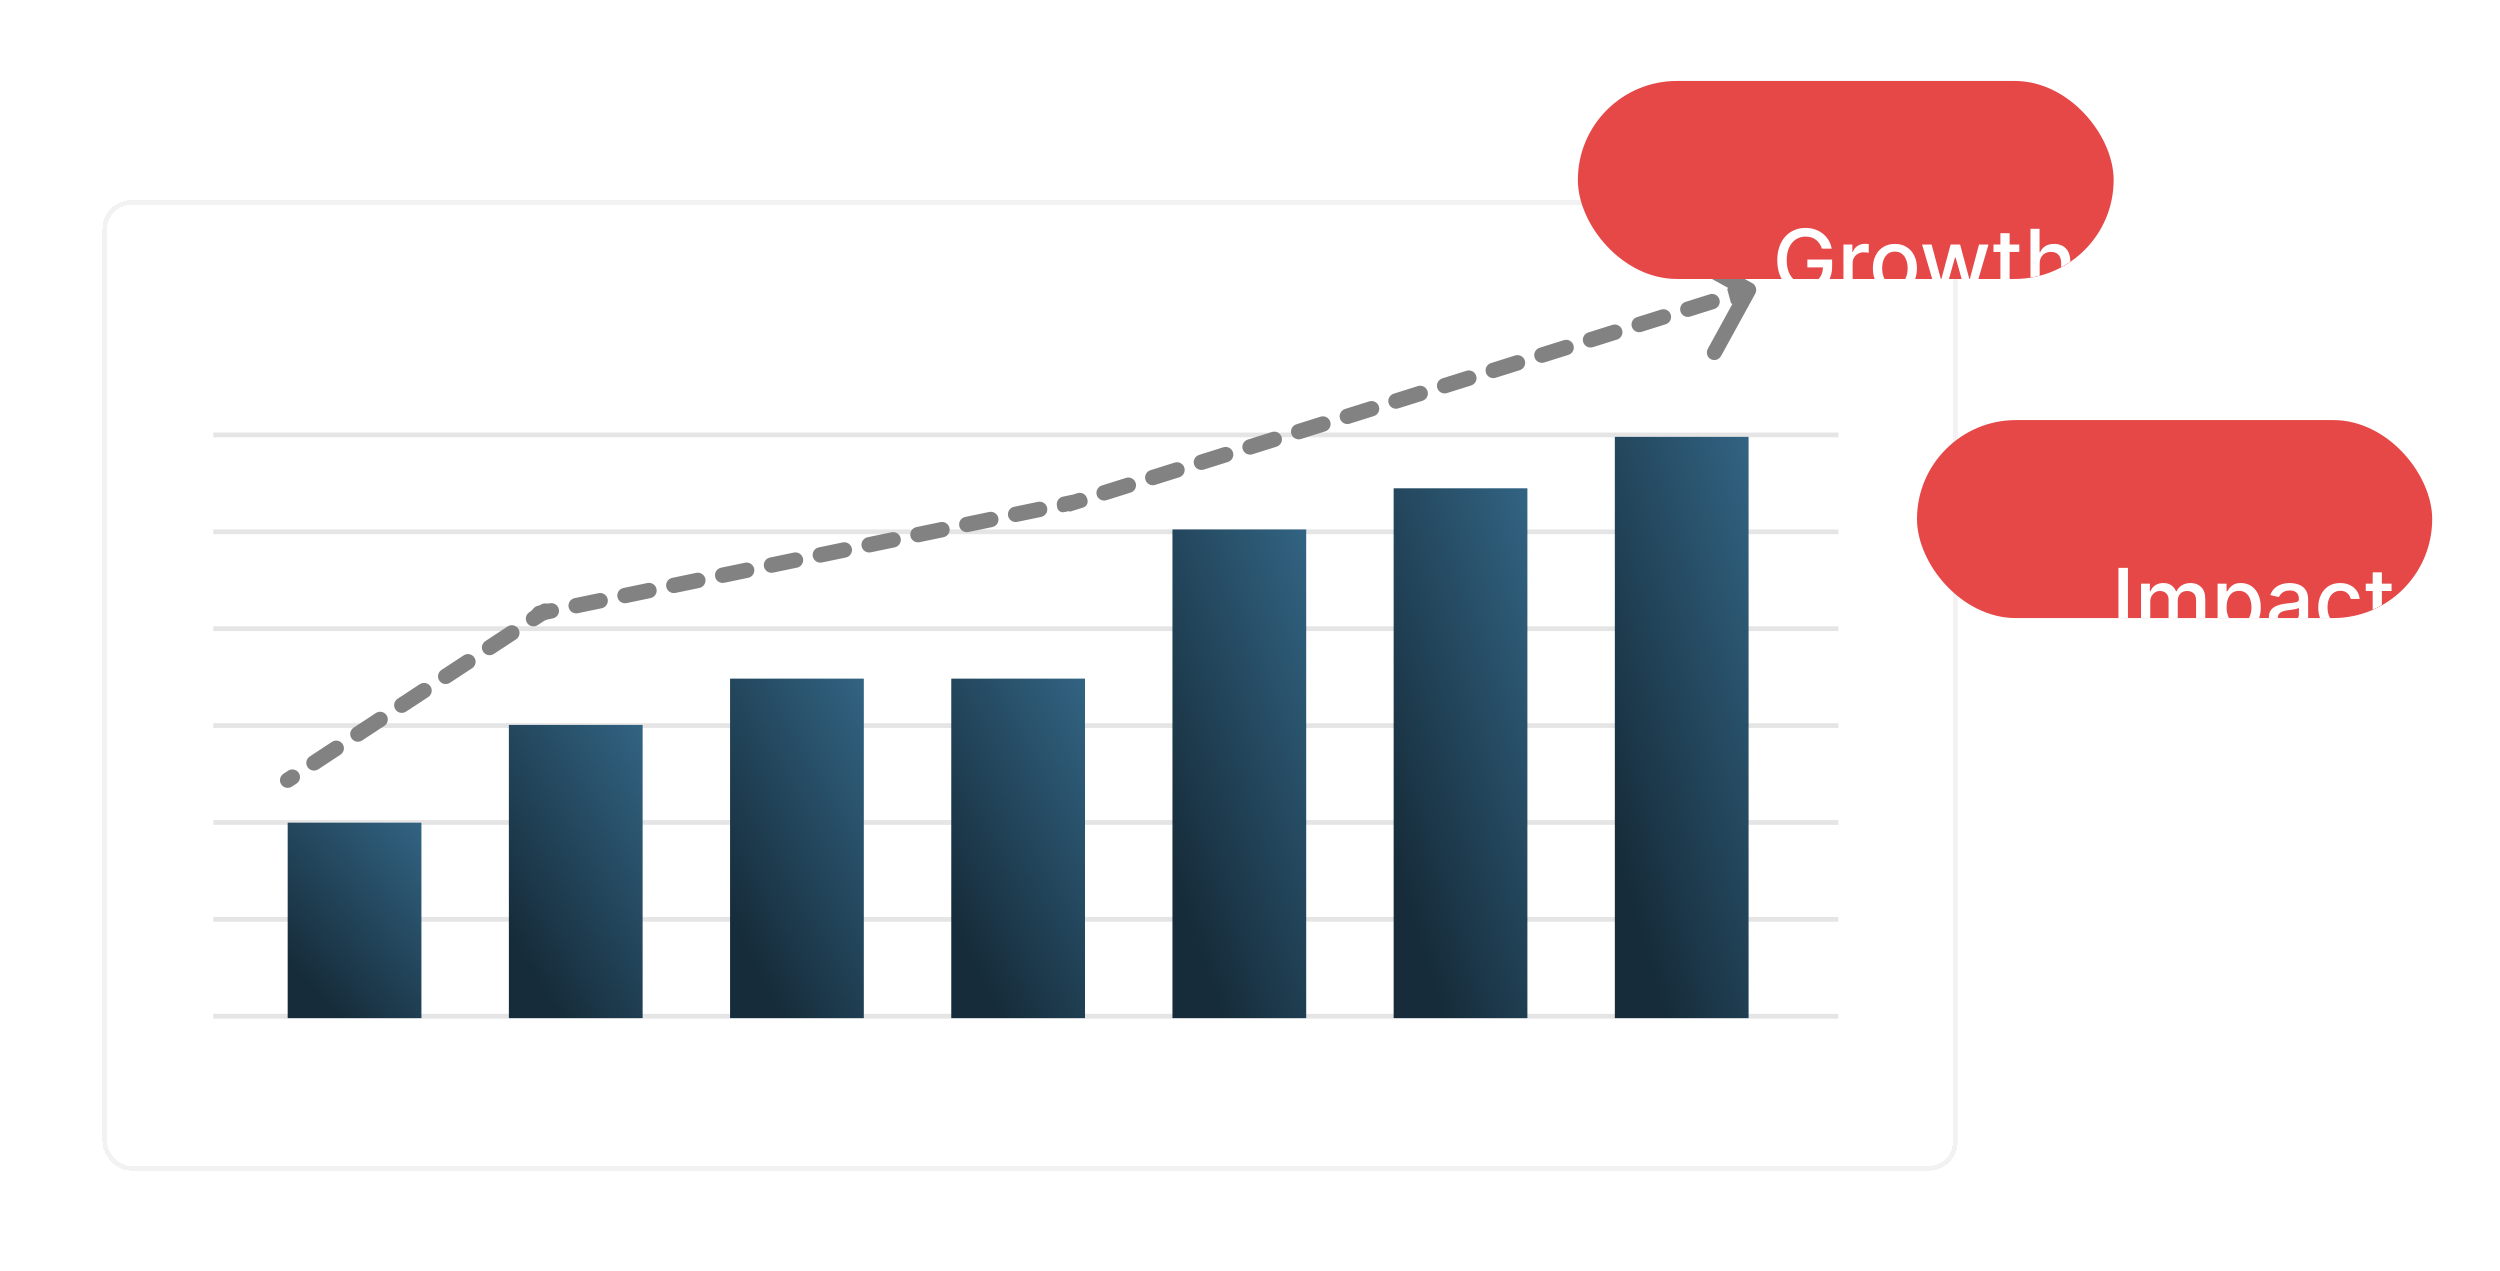 <svg width="486" height="247" viewBox="0 0 486 247" fill="none" xmlns="http://www.w3.org/2000/svg">
<g filter="url(#filter0_d_73_38)">
<rect x="19" y="38" width="360.644" height="188.645" rx="5.548" fill="white" shape-rendering="crispEdges"/>
<rect x="19.462" y="38.462" width="359.719" height="187.72" rx="5.086" stroke="#F2F2F2" stroke-width="0.925" shape-rendering="crispEdges"/>
<path d="M355.993 83.627L40.993 83.627" stroke="#E5E5E5" stroke-width="0.925" stroke-linecap="square"/>
<path d="M355.993 102.46L40.993 102.46" stroke="#E5E5E5" stroke-width="0.925" stroke-linecap="square"/>
<path d="M355.993 121.294L40.993 121.294" stroke="#E5E5E5" stroke-width="0.925" stroke-linecap="square"/>
<path d="M355.993 140.127L40.993 140.127" stroke="#E5E5E5" stroke-width="0.925" stroke-linecap="square"/>
<path d="M355.993 158.96L40.993 158.96" stroke="#E5E5E5" stroke-width="0.925" stroke-linecap="square"/>
<path d="M355.993 177.794L40.993 177.794" stroke="#E5E5E5" stroke-width="0.925" stroke-linecap="square"/>
<path d="M355.993 196.627L40.993 196.627" stroke="#E5E5E5" stroke-width="0.925" stroke-linecap="square"/>
<rect x="55" y="159" width="26" height="38" fill="url(#paint0_linear_73_38)"/>
<rect x="98" y="140" width="26" height="57" fill="url(#paint1_linear_73_38)"/>
<rect x="141" y="131" width="26" height="66" fill="url(#paint2_linear_73_38)"/>
<rect x="184" y="131" width="26" height="66" fill="url(#paint3_linear_73_38)"/>
<rect x="227" y="102" width="26" height="95" fill="url(#paint4_linear_73_38)"/>
<rect x="270" y="94" width="26" height="103" fill="url(#paint5_linear_73_38)"/>
<rect x="313" y="84" width="26" height="113" fill="url(#paint6_linear_73_38)"/>
<path fill-rule="evenodd" clip-rule="evenodd" d="M339.736 54.132L328.148 47.779C327.436 47.389 326.531 47.674 326.124 48.415C325.718 49.157 325.965 50.074 326.676 50.464L334.942 54.995C335.022 55.039 335.01 55.158 334.923 55.186V55.186C334.869 55.203 334.839 55.258 334.853 55.312L335.581 58.014C335.596 58.068 335.652 58.099 335.705 58.082V58.082C335.788 58.056 335.861 58.145 335.819 58.222L331.089 66.85C330.682 67.592 330.929 68.509 331.64 68.899C332.352 69.289 333.257 69.004 333.664 68.262L340.288 56.18C340.694 55.439 340.447 54.522 339.736 54.132ZM208.6 98.075C208.599 98.07 208.602 98.066 208.606 98.064L209.645 97.737C210.284 97.537 210.65 96.868 210.476 96.222L210.414 95.99C210.192 95.167 209.33 94.695 208.517 94.95L207.697 95.208L205.705 95.622C204.911 95.787 204.392 96.554 204.534 97.353L204.602 97.738C204.713 98.359 205.315 98.766 205.932 98.638L206.896 98.438C206.935 98.429 206.974 98.453 206.984 98.492V98.492C206.996 98.534 207.039 98.557 207.08 98.544L208.441 98.117L208.593 98.085C208.598 98.084 208.601 98.079 208.6 98.075V98.075ZM212.272 95.275C212.494 96.097 213.356 96.57 214.169 96.314L218.872 94.835C219.639 94.594 220.079 93.791 219.87 93.016V93.016C219.648 92.193 218.786 91.72 217.973 91.976L213.27 93.455C212.503 93.696 212.063 94.499 212.272 95.275V95.275ZM221.728 92.3C221.95 93.123 222.812 93.596 223.625 93.34L228.328 91.86C229.095 91.619 229.535 90.817 229.326 90.041V90.041C229.104 89.218 228.242 88.745 227.429 89.001L222.726 90.481C221.959 90.722 221.519 91.524 221.728 92.3V92.3ZM231.184 89.325C231.406 90.148 232.268 90.621 233.081 90.365L237.784 88.886C238.551 88.644 238.991 87.842 238.782 87.066V87.066C238.56 86.243 237.698 85.771 236.885 86.026L232.182 87.506C231.415 87.747 230.976 88.549 231.184 89.325V89.325ZM240.641 86.35C240.862 87.173 241.724 87.646 242.537 87.39L247.24 85.911C248.007 85.67 248.447 84.867 248.238 84.092V84.092C248.016 83.269 247.154 82.796 246.341 83.052L241.638 84.531C240.872 84.772 240.432 85.575 240.641 86.35V86.35ZM250.097 83.376C250.318 84.199 251.181 84.671 251.993 84.416L256.697 82.936C257.463 82.695 257.903 81.893 257.694 81.117V81.117C257.472 80.294 256.61 79.821 255.797 80.077L251.094 81.556C250.328 81.798 249.888 82.6 250.097 83.376V83.376ZM259.553 80.401C259.774 81.224 260.637 81.697 261.45 81.441L266.153 79.962C266.919 79.721 267.359 78.918 267.15 78.142V78.142C266.928 77.319 266.066 76.847 265.253 77.102L260.55 78.582C259.784 78.823 259.344 79.625 259.553 80.401V80.401ZM269.009 77.427C269.23 78.249 270.093 78.722 270.906 78.466L275.609 76.987C276.375 76.746 276.815 75.943 276.606 75.168V75.168C276.385 74.345 275.522 73.872 274.709 74.128L270.006 75.607C269.24 75.848 268.8 76.651 269.009 77.427V77.427ZM278.465 74.452C278.686 75.275 279.549 75.747 280.362 75.492L285.065 74.012C285.831 73.771 286.271 72.969 286.062 72.193V72.193C285.841 71.37 284.978 70.897 284.165 71.153L279.462 72.632C278.696 72.874 278.256 73.676 278.465 74.452V74.452ZM287.921 71.477C288.143 72.3 289.005 72.773 289.818 72.517L294.521 71.037C295.287 70.796 295.727 69.994 295.518 69.218V69.218C295.297 68.395 294.434 67.922 293.621 68.178L288.918 69.658C288.152 69.899 287.712 70.701 287.921 71.477V71.477ZM297.377 68.502C297.599 69.325 298.461 69.798 299.274 69.542L303.977 68.063C304.743 67.822 305.183 67.019 304.974 66.243V66.243C304.753 65.421 303.89 64.948 303.078 65.204L298.374 66.683C297.608 66.924 297.168 67.727 297.377 68.502V68.502ZM306.833 65.528C307.055 66.351 307.917 66.823 308.73 66.568L313.433 65.088C314.199 64.847 314.639 64.045 314.43 63.269V63.269C314.209 62.446 313.347 61.973 312.534 62.229L307.83 63.708C307.064 63.95 306.624 64.752 306.833 65.528V65.528ZM316.289 62.553C316.511 63.376 317.373 63.849 318.186 63.593L322.889 62.114C323.655 61.872 324.095 61.07 323.887 60.294V60.294C323.665 59.471 322.803 58.998 321.99 59.254L317.287 60.734C316.52 60.975 316.08 61.777 316.289 62.553V62.553ZM325.745 59.578C325.967 60.401 326.829 60.874 327.642 60.618L332.345 59.139C333.112 58.898 333.552 58.095 333.343 57.319V57.319C333.121 56.497 332.259 56.024 331.446 56.28L326.743 57.759C325.976 58 325.536 58.803 325.745 59.578V59.578ZM101.484 120.08C101.909 120.836 102.885 121.073 103.61 120.597L104.833 119.794C105.043 119.655 105.278 119.558 105.524 119.507L106.554 119.293C107.348 119.128 107.867 118.361 107.725 117.562V117.562C107.577 116.73 106.771 116.185 105.944 116.357L105.877 116.371C105.596 116.429 105.305 116.388 105.018 116.382C104.746 116.377 104.466 116.454 104.213 116.62V116.62C104.071 116.713 103.912 116.779 103.745 116.814L103.658 116.832C103.338 116.899 103.06 117.063 102.849 117.288C102.629 117.525 102.43 117.791 102.16 117.969L101.967 118.096C101.309 118.528 101.099 119.394 101.484 120.08V120.08ZM117.218 115.589C117.36 116.388 116.841 117.155 116.047 117.32L111.39 118.288C110.563 118.46 109.757 117.914 109.609 117.083V117.083C109.466 116.284 109.985 115.517 110.78 115.352L115.436 114.384C116.264 114.212 117.07 114.757 117.218 115.589V115.589ZM126.71 113.616C126.852 114.415 126.334 115.182 125.539 115.347L120.882 116.315C120.055 116.487 119.249 115.942 119.101 115.11V115.11C118.959 114.311 119.478 113.544 120.272 113.379L124.929 112.411C125.756 112.239 126.562 112.784 126.71 113.616V113.616ZM136.203 111.643C136.345 112.442 135.826 113.209 135.032 113.374L130.375 114.342C129.548 114.514 128.742 113.969 128.594 113.137V113.137C128.452 112.338 128.97 111.571 129.765 111.406L134.422 110.438C135.249 110.266 136.055 110.811 136.203 111.643V111.643ZM145.695 109.67C145.838 110.469 145.319 111.236 144.524 111.401L139.868 112.369C139.04 112.541 138.234 111.996 138.086 111.164V111.164C137.944 110.365 138.463 109.598 139.257 109.433L143.914 108.465C144.741 108.293 145.547 108.838 145.695 109.67V109.67ZM155.188 107.697C155.33 108.496 154.811 109.263 154.017 109.428L149.36 110.396C148.533 110.568 147.727 110.023 147.579 109.191V109.191C147.437 108.392 147.956 107.625 148.75 107.46L153.407 106.492C154.234 106.32 155.04 106.866 155.188 107.697V107.697ZM164.68 105.725C164.823 106.523 164.304 107.29 163.509 107.455L158.853 108.423C158.025 108.595 157.219 108.05 157.071 107.218V107.218C156.929 106.419 157.448 105.652 158.242 105.487L162.899 104.519C163.726 104.347 164.532 104.893 164.68 105.725V105.725ZM174.173 103.752C174.315 104.55 173.796 105.317 173.002 105.482L168.345 106.45C167.518 106.622 166.712 106.077 166.564 105.245V105.245C166.422 104.446 166.941 103.679 167.735 103.514L172.392 102.546C173.219 102.374 174.025 102.92 174.173 103.752V103.752ZM183.666 101.779C183.808 102.577 183.289 103.344 182.494 103.509L177.838 104.477C177.01 104.649 176.204 104.104 176.056 103.272V103.272C175.914 102.473 176.433 101.706 177.227 101.541L181.884 100.573C182.712 100.401 183.517 100.947 183.666 101.779V101.779ZM193.158 99.806C193.3 100.604 192.781 101.371 191.987 101.536L187.33 102.504C186.503 102.676 185.697 102.131 185.549 101.299V101.299C185.407 100.5 185.926 99.733 186.72 99.568L191.377 98.6C192.204 98.428 193.01 98.974 193.158 99.806V99.806ZM202.651 97.833C202.793 98.631 202.274 99.398 201.479 99.563L196.823 100.531C195.995 100.703 195.189 100.158 195.041 99.326V99.326C194.899 98.527 195.418 97.76 196.212 97.595L200.869 96.627C201.697 96.455 202.503 97.001 202.651 97.833V97.833ZM57.208 149.414C57.593 150.099 57.382 150.966 56.725 151.398L55.819 151.993C55.094 152.47 54.118 152.232 53.693 151.476V151.476C53.307 150.791 53.518 149.924 54.175 149.492L55.082 148.897C55.806 148.421 56.783 148.658 57.208 149.414V149.414ZM65.742 143.807C66.127 144.493 65.916 145.36 65.259 145.792L60.939 148.63C60.215 149.106 59.238 148.868 58.813 148.112V148.112C58.428 147.427 58.639 146.56 59.296 146.128L63.616 143.29C64.341 142.814 65.317 143.052 65.742 143.807V143.807ZM74.276 138.201C74.662 138.886 74.451 139.753 73.793 140.185L69.473 143.023C68.749 143.499 67.772 143.262 67.347 142.506V142.506C66.962 141.82 67.173 140.954 67.83 140.522L72.15 137.684C72.875 137.208 73.851 137.445 74.276 138.201V138.201ZM82.81 132.594C83.196 133.28 82.985 134.147 82.328 134.579L78.007 137.417C77.283 137.893 76.307 137.655 75.882 136.899V136.899C75.496 136.214 75.707 135.347 76.364 134.915L80.684 132.077C81.409 131.601 82.385 131.839 82.81 132.594V132.594ZM91.344 126.988C91.73 127.673 91.519 128.54 90.862 128.972L86.542 131.81C85.817 132.286 84.841 132.049 84.416 131.293V131.293C84.03 130.607 84.241 129.741 84.898 129.309L89.218 126.471C89.943 125.995 90.919 126.232 91.344 126.988V126.988ZM99.879 121.381C100.264 122.067 100.053 122.934 99.396 123.366L95.076 126.204C94.351 126.68 93.375 126.442 92.95 125.686V125.686C92.564 125.001 92.775 124.134 93.433 123.702L97.752 120.864C98.477 120.388 99.454 120.626 99.879 121.381V121.381Z" fill="#828282"/>
<g filter="url(#filter1_d_73_38)">
<g clip-path="url(#clip0_73_38)">
<rect x="356" y="65" width="100.157" height="38.494" rx="19.247" fill="#E64848"/>
<g filter="url(#filter2_d_73_38)">
<path d="M381.272 78V90.247H379.424V78H381.272ZM383.819 90.247V81.062H385.535V82.557H385.649C385.84 82.051 386.153 81.656 386.588 81.373C387.022 81.086 387.542 80.942 388.148 80.942C388.762 80.942 389.277 81.086 389.691 81.373C390.11 81.66 390.419 82.055 390.618 82.557H390.714C390.933 82.067 391.282 81.676 391.76 81.385C392.239 81.09 392.809 80.942 393.47 80.942C394.304 80.942 394.983 81.204 395.51 81.726C396.04 82.248 396.305 83.035 396.305 84.088V90.247H394.517V84.255C394.517 83.633 394.347 83.183 394.009 82.904C393.67 82.625 393.265 82.485 392.795 82.485C392.213 82.485 391.76 82.665 391.437 83.023C391.114 83.378 390.953 83.835 390.953 84.393V90.247H389.171V84.142C389.171 83.643 389.015 83.243 388.704 82.94C388.394 82.637 387.989 82.485 387.491 82.485C387.152 82.485 386.839 82.575 386.552 82.754C386.269 82.93 386.039 83.175 385.864 83.49C385.693 83.805 385.607 84.17 385.607 84.584V90.247H383.819ZM398.701 93.691V81.062H400.447V82.551H400.597C400.7 82.36 400.85 82.138 401.045 81.887C401.241 81.636 401.512 81.417 401.859 81.23C402.205 81.038 402.664 80.942 403.234 80.942C403.975 80.942 404.637 81.13 405.219 81.505C405.801 81.879 406.258 82.419 406.589 83.125C406.923 83.831 407.091 84.68 407.091 85.672C407.091 86.665 406.925 87.516 406.595 88.226C406.264 88.931 405.809 89.476 405.231 89.858C404.653 90.237 403.993 90.427 403.252 90.427C402.694 90.427 402.237 90.333 401.882 90.145C401.532 89.958 401.257 89.739 401.057 89.488C400.858 89.237 400.704 89.013 400.597 88.818H400.489V93.691H398.701ZM400.453 85.655C400.453 86.3 400.547 86.867 400.734 87.353C400.922 87.839 401.193 88.22 401.548 88.495C401.902 88.766 402.337 88.902 402.851 88.902C403.385 88.902 403.832 88.76 404.191 88.477C404.549 88.19 404.821 87.801 405.004 87.311C405.191 86.821 405.285 86.269 405.285 85.655C405.285 85.049 405.193 84.504 405.01 84.022C404.831 83.54 404.559 83.159 404.197 82.88C403.838 82.601 403.389 82.461 402.851 82.461C402.333 82.461 401.894 82.595 401.536 82.862C401.181 83.129 400.912 83.502 400.728 83.98C400.545 84.459 400.453 85.017 400.453 85.655ZM411.767 90.45C411.185 90.45 410.659 90.343 410.188 90.127C409.718 89.908 409.345 89.591 409.07 89.177C408.799 88.762 408.664 88.254 408.664 87.652C408.664 87.134 408.763 86.707 408.963 86.372C409.162 86.037 409.431 85.772 409.77 85.577C410.109 85.382 410.487 85.234 410.906 85.134C411.325 85.035 411.751 84.959 412.186 84.907C412.736 84.843 413.182 84.791 413.525 84.752C413.868 84.708 414.117 84.638 414.273 84.542C414.428 84.447 414.506 84.291 414.506 84.076V84.034C414.506 83.512 414.358 83.107 414.063 82.82C413.772 82.533 413.338 82.39 412.76 82.39C412.158 82.39 411.683 82.523 411.337 82.79C410.994 83.053 410.757 83.346 410.625 83.669L408.945 83.287C409.144 82.728 409.435 82.278 409.818 81.935C410.204 81.588 410.649 81.337 411.151 81.182C411.653 81.022 412.182 80.942 412.736 80.942C413.103 80.942 413.491 80.986 413.902 81.074C414.317 81.158 414.703 81.313 415.062 81.54C415.425 81.768 415.722 82.093 415.953 82.515C416.184 82.934 416.3 83.478 416.3 84.148V90.247H414.554V88.991H414.482C414.366 89.222 414.193 89.45 413.962 89.673C413.73 89.896 413.433 90.082 413.071 90.229C412.708 90.377 412.273 90.45 411.767 90.45ZM412.156 89.015C412.65 89.015 413.073 88.918 413.424 88.722C413.778 88.527 414.047 88.272 414.231 87.957C414.418 87.638 414.512 87.297 414.512 86.934V85.75C414.448 85.814 414.324 85.874 414.141 85.93C413.962 85.981 413.756 86.027 413.525 86.067C413.294 86.103 413.069 86.137 412.849 86.169C412.63 86.197 412.447 86.221 412.299 86.241C411.952 86.284 411.636 86.358 411.349 86.462C411.065 86.566 410.838 86.715 410.667 86.91C410.499 87.102 410.416 87.357 410.416 87.676C410.416 88.118 410.579 88.453 410.906 88.68C411.233 88.904 411.65 89.015 412.156 89.015ZM422.55 90.432C421.661 90.432 420.896 90.231 420.254 89.829C419.616 89.422 419.126 88.862 418.783 88.148C418.44 87.435 418.269 86.617 418.269 85.696C418.269 84.764 418.444 83.94 418.795 83.227C419.146 82.509 419.64 81.949 420.278 81.546C420.916 81.144 421.667 80.942 422.532 80.942C423.23 80.942 423.852 81.072 424.398 81.331C424.944 81.586 425.385 81.945 425.719 82.407C426.058 82.87 426.26 83.41 426.323 84.028H424.583C424.488 83.597 424.268 83.227 423.926 82.916C423.587 82.605 423.132 82.449 422.562 82.449C422.064 82.449 421.627 82.581 421.253 82.844C420.882 83.103 420.593 83.474 420.386 83.956C420.178 84.435 420.075 85.001 420.075 85.655C420.075 86.324 420.176 86.902 420.38 87.389C420.583 87.875 420.87 88.252 421.241 88.519C421.615 88.786 422.056 88.92 422.562 88.92C422.901 88.92 423.208 88.858 423.483 88.734C423.762 88.607 423.995 88.425 424.183 88.19C424.374 87.955 424.508 87.672 424.583 87.341H426.323C426.26 87.935 426.066 88.465 425.743 88.931C425.421 89.398 424.988 89.765 424.446 90.032C423.908 90.299 423.276 90.432 422.55 90.432ZM432.523 81.062V82.497H427.506V81.062H432.523ZM428.851 78.862H430.639V87.55C430.639 87.897 430.691 88.158 430.795 88.334C430.899 88.505 431.032 88.623 431.196 88.686C431.363 88.746 431.544 88.776 431.74 88.776C431.883 88.776 432.009 88.766 432.116 88.746C432.224 88.726 432.308 88.71 432.368 88.698L432.69 90.175C432.587 90.215 432.439 90.255 432.248 90.295C432.057 90.339 431.817 90.363 431.53 90.367C431.06 90.375 430.621 90.291 430.215 90.115C429.808 89.94 429.479 89.669 429.228 89.302C428.977 88.936 428.851 88.475 428.851 87.921V78.862Z" fill="white"/>
</g>
</g>
</g>
</g>
<g filter="url(#filter3_d_73_38)">
<g clip-path="url(#clip1_73_38)">
<rect x="291" width="104.157" height="38.494" rx="19.247" fill="#E64848"/>
<g filter="url(#filter4_d_73_38)">
<path d="M322.712 16.869C322.596 16.507 322.441 16.182 322.245 15.895C322.054 15.604 321.825 15.357 321.558 15.153C321.291 14.946 320.986 14.788 320.643 14.681C320.304 14.573 319.931 14.519 319.525 14.519C318.835 14.519 318.213 14.697 317.659 15.052C317.105 15.406 316.666 15.927 316.343 16.612C316.024 17.294 315.865 18.129 315.865 19.118C315.865 20.11 316.026 20.95 316.349 21.635C316.672 22.321 317.115 22.841 317.677 23.196C318.239 23.551 318.879 23.728 319.596 23.728C320.262 23.728 320.842 23.593 321.336 23.322C321.835 23.05 322.22 22.668 322.491 22.173C322.766 21.675 322.903 21.089 322.903 20.415L323.382 20.505H319.877V18.98H324.691V20.373C324.691 21.402 324.472 22.295 324.033 23.052C323.599 23.806 322.997 24.388 322.227 24.799C321.462 25.209 320.585 25.415 319.596 25.415C318.488 25.415 317.515 25.159 316.678 24.649C315.845 24.139 315.195 23.415 314.729 22.478C314.262 21.538 314.029 20.421 314.029 19.13C314.029 18.153 314.165 17.276 314.436 16.499C314.707 15.721 315.088 15.062 315.578 14.519C316.072 13.973 316.652 13.556 317.318 13.27C317.988 12.979 318.719 12.833 319.513 12.833C320.174 12.833 320.79 12.931 321.36 13.126C321.934 13.321 322.445 13.598 322.891 13.957C323.342 14.316 323.714 14.742 324.009 15.237C324.304 15.727 324.504 16.271 324.607 16.869H322.712ZM326.893 25.247V16.062H328.621V17.521H328.717C328.884 17.027 329.179 16.638 329.602 16.355C330.029 16.068 330.511 15.925 331.049 15.925C331.161 15.925 331.292 15.928 331.444 15.937C331.599 15.944 331.721 15.954 331.809 15.966V17.677C331.737 17.657 331.609 17.635 331.426 17.611C331.243 17.583 331.059 17.569 330.876 17.569C330.453 17.569 330.076 17.659 329.746 17.838C329.419 18.014 329.16 18.259 328.968 18.574C328.777 18.885 328.681 19.239 328.681 19.638V25.247H326.893ZM336.896 25.432C336.035 25.432 335.283 25.235 334.642 24.84C334 24.446 333.501 23.894 333.147 23.184C332.792 22.474 332.614 21.645 332.614 20.696C332.614 19.744 332.792 18.91 333.147 18.197C333.501 17.483 334 16.929 334.642 16.535C335.283 16.14 336.035 15.943 336.896 15.943C337.757 15.943 338.508 16.14 339.15 16.535C339.792 16.929 340.29 17.483 340.645 18.197C341 18.91 341.177 19.744 341.177 20.696C341.177 21.645 341 22.474 340.645 23.184C340.29 23.894 339.792 24.446 339.15 24.84C338.508 25.235 337.757 25.432 336.896 25.432ZM336.902 23.931C337.46 23.931 337.922 23.784 338.289 23.489C338.656 23.194 338.927 22.801 339.102 22.311C339.282 21.821 339.372 21.28 339.372 20.691C339.372 20.104 339.282 19.566 339.102 19.076C338.927 18.582 338.656 18.185 338.289 17.886C337.922 17.587 337.46 17.437 336.902 17.437C336.34 17.437 335.873 17.587 335.503 17.886C335.136 18.185 334.863 18.582 334.683 19.076C334.508 19.566 334.42 20.104 334.42 20.691C334.42 21.28 334.508 21.821 334.683 22.311C334.863 22.801 335.136 23.194 335.503 23.489C335.873 23.784 336.34 23.931 336.902 23.931ZM344.885 25.247L342.182 16.062H344.03L345.83 22.807H345.919L347.725 16.062H349.573L351.367 22.777H351.457L353.245 16.062H355.092L352.396 25.247H350.572L348.706 18.616H348.569L346.703 25.247H344.885ZM361.077 16.062V17.497H356.06V16.062H361.077ZM357.405 13.861H359.193V22.55C359.193 22.897 359.245 23.158 359.349 23.334C359.452 23.505 359.586 23.623 359.749 23.686C359.917 23.746 360.098 23.776 360.293 23.776C360.437 23.776 360.563 23.766 360.67 23.746C360.778 23.726 360.862 23.71 360.921 23.698L361.244 25.175C361.141 25.215 360.993 25.255 360.802 25.295C360.61 25.339 360.371 25.363 360.084 25.367C359.614 25.375 359.175 25.291 358.769 25.116C358.362 24.94 358.033 24.669 357.782 24.302C357.531 23.936 357.405 23.475 357.405 22.921V13.861ZM365.04 19.794V25.247H363.252V13H365.016V17.557H365.13C365.345 17.063 365.674 16.67 366.116 16.379C366.559 16.088 367.137 15.943 367.85 15.943C368.48 15.943 369.03 16.072 369.501 16.331C369.975 16.59 370.342 16.977 370.601 17.491C370.864 18.002 370.996 18.639 370.996 19.405V25.247H369.208V19.62C369.208 18.946 369.034 18.424 368.688 18.053C368.341 17.679 367.858 17.491 367.24 17.491C366.818 17.491 366.439 17.581 366.104 17.76C365.773 17.94 365.512 18.203 365.321 18.55C365.134 18.892 365.04 19.307 365.04 19.794Z" fill="white"/>
</g>
</g>
</g>
<defs>
<filter id="filter0_d_73_38" x="0.505" y="19.505" width="475.995" height="227.483" filterUnits="userSpaceOnUse" color-interpolation-filters="sRGB">
<feFlood flood-opacity="0" result="BackgroundImageFix"/>
<feColorMatrix in="SourceAlpha" type="matrix" values="0 0 0 0 0 0 0 0 0 0 0 0 0 0 0 0 0 0 127 0" result="hardAlpha"/>
<feMorphology radius="1.849" operator="dilate" in="SourceAlpha" result="effect1_dropShadow_73_38"/>
<feOffset dx="0.925" dy="0.925"/>
<feGaussianBlur stdDeviation="8.785"/>
<feComposite in2="hardAlpha" operator="out"/>
<feColorMatrix type="matrix" values="0 0 0 0 0 0 0 0 0 0 0 0 0 0 0 0 0 0 0.06 0"/>
<feBlend mode="normal" in2="BackgroundImageFix" result="effect1_dropShadow_73_38"/>
<feBlend mode="normal" in="SourceGraphic" in2="effect1_dropShadow_73_38" result="shape"/>
</filter>
<filter id="filter1_d_73_38" x="356" y="65" width="129.382" height="67.72" filterUnits="userSpaceOnUse" color-interpolation-filters="sRGB">
<feFlood flood-opacity="0" result="BackgroundImageFix"/>
<feColorMatrix in="SourceAlpha" type="matrix" values="0 0 0 0 0 0 0 0 0 0 0 0 0 0 0 0 0 0 127 0" result="hardAlpha"/>
<feMorphology radius="4.496" operator="erode" in="SourceAlpha" result="effect1_dropShadow_73_38"/>
<feOffset dx="15.737" dy="15.737"/>
<feGaussianBlur stdDeviation="8.992"/>
<feComposite in2="hardAlpha" operator="out"/>
<feColorMatrix type="matrix" values="0 0 0 0 0 0 0 0 0 0 0 0 0 0 0 0 0 0 0.1 0"/>
<feBlend mode="normal" in2="BackgroundImageFix" result="effect1_dropShadow_73_38"/>
<feBlend mode="normal" in="SourceGraphic" in2="effect1_dropShadow_73_38" result="shape"/>
</filter>
<filter id="filter2_d_73_38" x="379.424" y="78.001" width="82.492" height="44.916" filterUnits="userSpaceOnUse" color-interpolation-filters="sRGB">
<feFlood flood-opacity="0" result="BackgroundImageFix"/>
<feColorMatrix in="SourceAlpha" type="matrix" values="0 0 0 0 0 0 0 0 0 0 0 0 0 0 0 0 0 0 127 0" result="hardAlpha"/>
<feMorphology radius="4.496" operator="erode" in="SourceAlpha" result="effect1_dropShadow_73_38"/>
<feOffset dx="15.737" dy="15.737"/>
<feGaussianBlur stdDeviation="8.992"/>
<feComposite in2="hardAlpha" operator="out"/>
<feColorMatrix type="matrix" values="0 0 0 0 0 0 0 0 0 0 0 0 0 0 0 0 0 0 0.1 0"/>
<feBlend mode="normal" in2="BackgroundImageFix" result="effect1_dropShadow_73_38"/>
<feBlend mode="normal" in="SourceGraphic" in2="effect1_dropShadow_73_38" result="shape"/>
</filter>
<filter id="filter3_d_73_38" x="291" y="0" width="133.382" height="67.72" filterUnits="userSpaceOnUse" color-interpolation-filters="sRGB">
<feFlood flood-opacity="0" result="BackgroundImageFix"/>
<feColorMatrix in="SourceAlpha" type="matrix" values="0 0 0 0 0 0 0 0 0 0 0 0 0 0 0 0 0 0 127 0" result="hardAlpha"/>
<feMorphology radius="4.496" operator="erode" in="SourceAlpha" result="effect1_dropShadow_73_38"/>
<feOffset dx="15.737" dy="15.737"/>
<feGaussianBlur stdDeviation="8.992"/>
<feComposite in2="hardAlpha" operator="out"/>
<feColorMatrix type="matrix" values="0 0 0 0 0 0 0 0 0 0 0 0 0 0 0 0 0 0 0.1 0"/>
<feBlend mode="normal" in2="BackgroundImageFix" result="effect1_dropShadow_73_38"/>
<feBlend mode="normal" in="SourceGraphic" in2="effect1_dropShadow_73_38" result="shape"/>
</filter>
<filter id="filter4_d_73_38" x="314.029" y="12.833" width="86.192" height="41.825" filterUnits="userSpaceOnUse" color-interpolation-filters="sRGB">
<feFlood flood-opacity="0" result="BackgroundImageFix"/>
<feColorMatrix in="SourceAlpha" type="matrix" values="0 0 0 0 0 0 0 0 0 0 0 0 0 0 0 0 0 0 127 0" result="hardAlpha"/>
<feMorphology radius="4.496" operator="erode" in="SourceAlpha" result="effect1_dropShadow_73_38"/>
<feOffset dx="15.737" dy="15.737"/>
<feGaussianBlur stdDeviation="8.992"/>
<feComposite in2="hardAlpha" operator="out"/>
<feColorMatrix type="matrix" values="0 0 0 0 0 0 0 0 0 0 0 0 0 0 0 0 0 0 0.1 0"/>
<feBlend mode="normal" in2="BackgroundImageFix" result="effect1_dropShadow_73_38"/>
<feBlend mode="normal" in="SourceGraphic" in2="effect1_dropShadow_73_38" result="shape"/>
</filter>
<linearGradient id="paint0_linear_73_38" x1="59.505" y1="198.618" x2="102.525" y2="160.261" gradientUnits="userSpaceOnUse">
<stop offset="0.09" stop-color="#162C3A"/>
<stop offset="0.995" stop-color="#3D7AA0"/>
</linearGradient>
<linearGradient id="paint1_linear_73_38" x1="102.505" y1="199.427" x2="159.564" y2="165.511" gradientUnits="userSpaceOnUse">
<stop offset="0.09" stop-color="#162C3A"/>
<stop offset="0.995" stop-color="#3D7AA0"/>
</linearGradient>
<linearGradient id="paint2_linear_73_38" x1="145.505" y1="199.81" x2="206.619" y2="168.438" gradientUnits="userSpaceOnUse">
<stop offset="0.09" stop-color="#162C3A"/>
<stop offset="0.995" stop-color="#3D7AA0"/>
</linearGradient>
<linearGradient id="paint3_linear_73_38" x1="188.505" y1="199.81" x2="249.619" y2="168.438" gradientUnits="userSpaceOnUse">
<stop offset="0.09" stop-color="#162C3A"/>
<stop offset="0.995" stop-color="#3D7AA0"/>
</linearGradient>
<linearGradient id="paint4_linear_73_38" x1="231.505" y1="201.045" x2="300.011" y2="176.613" gradientUnits="userSpaceOnUse">
<stop offset="0.09" stop-color="#162C3A"/>
<stop offset="0.995" stop-color="#3D7AA0"/>
</linearGradient>
<linearGradient id="paint5_linear_73_38" x1="274.505" y1="201.386" x2="344.185" y2="178.465" gradientUnits="userSpaceOnUse">
<stop offset="0.09" stop-color="#162C3A"/>
<stop offset="0.995" stop-color="#3D7AA0"/>
</linearGradient>
<linearGradient id="paint6_linear_73_38" x1="317.505" y1="201.811" x2="388.355" y2="180.569" gradientUnits="userSpaceOnUse">
<stop offset="0.09" stop-color="#162C3A"/>
<stop offset="0.995" stop-color="#3D7AA0"/>
</linearGradient>
<clipPath id="clip0_73_38">
<rect x="356" y="65" width="100.157" height="38.494" rx="19.247" fill="white"/>
</clipPath>
<clipPath id="clip1_73_38">
<rect x="291" width="104.157" height="38.494" rx="19.247" fill="white"/>
</clipPath>
</defs>
</svg>
